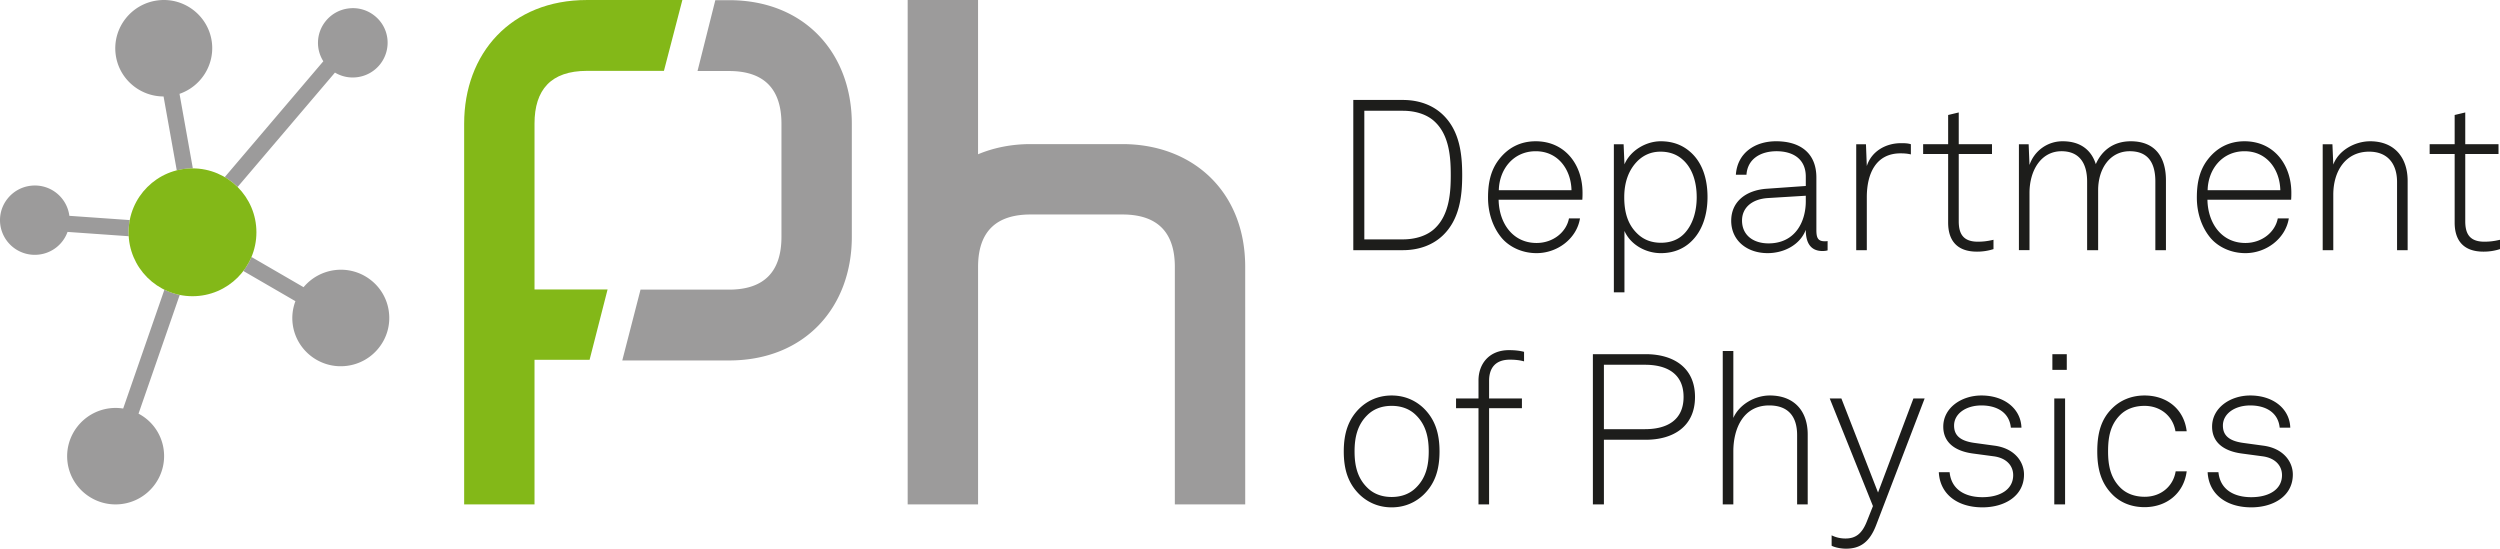 <svg xmlns="http://www.w3.org/2000/svg" xml:space="preserve" preserveAspectRatio="xMinYMin meet" style="enable-background:new 0 0 235.146 51.607" viewBox="0 0 235.146 51.607"><path d="M131.952 9.402c1.594 0 2.87.538 3.747 1.375 1.594 1.515 1.833 3.707 1.833 5.699 0 1.953-.239 4.165-1.833 5.68-.877.837-2.152 1.375-3.747 1.375h-4.663V9.402h4.663zm2.989 12.097c1.395-1.295 1.515-3.428 1.515-5.022 0-1.634-.12-3.746-1.515-5.042-.717-.678-1.813-1.017-2.989-1.017h-3.626v12.097h3.626c1.176 0 2.272-.339 2.989-1.016zM141.277 22.415c-.817-.956-1.315-2.312-1.315-3.826 0-1.255.199-2.491.997-3.547.857-1.136 2.032-1.754 3.487-1.754 2.75 0 4.404 2.192 4.404 4.843 0 .239 0 .378-.02.658h-7.872c.04 2.212 1.335 4.065 3.567 4.065 1.574 0 2.81-1.036 3.049-2.312h1.037c-.299 1.873-2.093 3.268-4.085 3.268-1.436 0-2.592-.638-3.249-1.395zm6.536-4.523c-.04-1.893-1.216-3.667-3.368-3.667-2.112 0-3.428 1.713-3.468 3.667h6.836zM151.797 13.567h.917l.08 1.893c.558-1.315 2.033-2.172 3.408-2.172 1.176 0 2.053.379 2.73.957 1.156.977 1.674 2.511 1.674 4.285 0 1.694-.499 3.229-1.575 4.225-.677.638-1.614 1.056-2.81 1.056-1.455 0-2.87-.817-3.428-2.092v5.779h-.996V13.567zm6.656 8.37c.797-.857 1.136-2.112 1.136-3.388 0-1.415-.398-2.75-1.355-3.567-.498-.438-1.176-.717-2.053-.717-.896 0-1.574.339-2.092.817-.917.876-1.315 2.092-1.315 3.467 0 1.475.359 2.63 1.295 3.487.518.479 1.216.797 2.152.797.977.001 1.714-.338 2.232-.896zM162.835 20.761c0-1.773 1.355-2.87 3.348-3.009l3.667-.259v-.877c0-1.674-1.215-2.391-2.75-2.391-1.495 0-2.73.717-2.83 2.212h-.997c.14-2.053 1.793-3.149 3.786-3.149 2.272 0 3.787 1.116 3.787 3.408v4.922c0 .678.1 1.076.777 1.076.08 0 .199 0 .279-.02v.877c-.14.04-.319.06-.479.06-1.235 0-1.574-.937-1.574-1.993-.538 1.415-2.052 2.192-3.587 2.192-1.932 0-3.427-1.176-3.427-3.049zm7.015-1.833v-.518l-3.567.219c-1.535.1-2.431.937-2.431 2.112 0 1.395 1.076 2.152 2.491 2.152 2.511.001 3.507-2.032 3.507-3.965zM174.592 13.567h.917l.08 2.052c.438-1.395 1.793-2.152 3.208-2.152.299 0 .638 0 .937.1v.957c-.319-.08-.658-.1-.977-.1-2.312 0-3.168 1.913-3.168 4.125v4.982h-.996v-9.964zM183.239 20.94v-6.457h-2.352v-.917h2.352v-2.75l.997-.239v2.989h3.128v.917h-3.128V20.8c0 1.096.338 1.933 1.793 1.933.538 0 .957-.06 1.475-.18v.877a4.99 4.99 0 0 1-1.554.239c-1.953.002-2.711-1.134-2.711-2.729zM189.894 13.567h.917l.08 1.953a3.268 3.268 0 0 1 3.129-2.232c1.714 0 2.71.877 3.108 2.152.538-1.235 1.614-2.152 3.289-2.152 2.332 0 3.308 1.535 3.308 3.667v6.576h-.996v-6.457c0-1.754-.678-2.85-2.412-2.85-1.873 0-2.969 1.654-2.969 3.667v5.64h-1.036v-6.457c0-1.754-.757-2.85-2.411-2.85-1.913 0-3.009 1.793-3.009 3.926v5.38h-.996v-9.963zM207.947 22.415c-.817-.956-1.315-2.312-1.315-3.826 0-1.255.199-2.491.997-3.547.857-1.136 2.032-1.754 3.487-1.754 2.75 0 4.404 2.192 4.404 4.843 0 .239 0 .378-.02.658h-7.872c.04 2.212 1.335 4.065 3.567 4.065 1.574 0 2.81-1.036 3.049-2.312h1.037c-.299 1.873-2.093 3.268-4.085 3.268-1.436 0-2.592-.638-3.249-1.395zm6.536-4.523c-.04-1.893-1.216-3.667-3.368-3.667-2.112 0-3.428 1.713-3.468 3.667h6.836zM218.467 13.567h.917l.08 1.913c.518-1.375 2.073-2.192 3.468-2.192 2.271 0 3.527 1.515 3.527 3.727v6.517h-.996v-6.417c0-1.674-.857-2.85-2.63-2.85-2.212 0-3.368 1.833-3.368 4.045v5.221h-.996v-9.964zM230.881 20.94v-6.457h-2.352v-.917h2.352v-2.75l.997-.239v2.989h3.128v.917h-3.128V20.8c0 1.096.338 1.933 1.793 1.933.538 0 .957-.06 1.475-.18v.877a4.99 4.99 0 0 1-1.554.239c-1.954.002-2.711-1.134-2.711-2.729zM127.907 46.545c-1.096-1.056-1.514-2.371-1.514-4.085 0-1.694.418-3.029 1.514-4.085.718-.677 1.714-1.176 2.989-1.176s2.272.499 2.989 1.176c1.096 1.056 1.515 2.392 1.515 4.085 0 1.714-.418 3.029-1.515 4.085-.717.678-1.714 1.176-2.989 1.176s-2.271-.498-2.989-1.176zm5.281-.677c.937-.917 1.196-2.092 1.196-3.408 0-1.295-.259-2.491-1.196-3.408-.538-.538-1.295-.877-2.292-.877-.996 0-1.753.339-2.292.877-.937.917-1.196 2.112-1.196 3.408 0 1.315.259 2.491 1.196 3.408.538.538 1.295.877 2.292.877.997 0 1.754-.339 2.292-.877zM139.065 38.395h-2.112v-.917h2.112v-1.694c0-1.515.957-2.85 2.87-2.85.578 0 1.036.06 1.415.159v.897c-.359-.1-.757-.16-1.335-.16-1.295 0-1.953.717-1.953 1.993v1.654h3.088v.917h-3.088v9.047h-.997v-9.046zM154.787 33.313c2.61 0 4.643 1.255 4.643 4.025s-2.033 4.025-4.643 4.025h-3.926v6.078h-1.037V33.313h4.963zm3.567 4.025c0-2.192-1.574-3.029-3.627-3.029h-3.866v6.058h3.866c2.052.001 3.627-.837 3.627-3.029zM163.035 33.014v6.297c.558-1.275 2.033-2.113 3.428-2.113 2.272 0 3.567 1.435 3.567 3.667v6.576h-.996v-6.517c0-1.753-.837-2.79-2.631-2.79-2.431 0-3.368 2.172-3.368 4.324v4.982h-.996V33.014h.996zM172.28 51.328v-.976c.359.179.797.299 1.295.299.957 0 1.554-.438 2.013-1.594l.578-1.455-4.065-10.124h1.096l3.448 8.848 3.328-8.848h1.056l-4.563 11.917c-.618 1.614-1.515 2.212-2.83 2.212-.638 0-1.196-.179-1.356-.279zM182.362 44.413h1.016c.16 1.634 1.455 2.351 3.089 2.351 1.654 0 2.89-.717 2.89-2.072 0-.877-.618-1.614-1.833-1.773l-1.933-.259c-1.674-.219-2.81-1.016-2.81-2.531 0-1.774 1.714-2.93 3.587-2.93 2.152 0 3.707 1.236 3.767 3.029h-.997c-.139-1.435-1.315-2.092-2.77-2.092s-2.57.777-2.57 1.893c0 .817.438 1.435 1.933 1.634l1.894.259c1.873.259 2.75 1.515 2.75 2.71 0 2.033-1.833 3.089-3.906 3.089-2.373 0-4.007-1.256-4.107-3.308zM194.398 33.313v1.475h-1.355v-1.475h1.355zm-.16 4.165v9.964h-1.016v-9.964h1.016zM198.701 46.525c-1.056-1.056-1.435-2.372-1.435-4.065 0-1.714.358-3.049 1.435-4.085.717-.697 1.734-1.176 3.009-1.176 2.112 0 3.727 1.295 3.966 3.368h-1.056c-.219-1.375-1.355-2.392-2.91-2.392-.977 0-1.754.319-2.292.857-.937.937-1.136 2.112-1.136 3.428 0 1.295.219 2.471 1.156 3.408.538.538 1.315.857 2.292.857 1.554 0 2.69-1.017 2.909-2.392h1.037c-.259 2.053-1.874 3.368-3.966 3.368-1.275 0-2.292-.458-3.009-1.176zM207.647 44.413h1.016c.16 1.634 1.455 2.351 3.089 2.351 1.654 0 2.89-.717 2.89-2.072 0-.877-.618-1.614-1.833-1.773l-1.933-.259c-1.674-.219-2.81-1.016-2.81-2.531 0-1.774 1.714-2.93 3.587-2.93 2.152 0 3.707 1.236 3.767 3.029h-.997c-.139-1.435-1.315-2.092-2.77-2.092s-2.57.777-2.57 1.893c0 .817.438 1.435 1.933 1.634l1.894.259c1.873.259 2.75 1.515 2.75 2.71 0 2.033-1.833 3.089-3.906 3.089-2.373 0-4.007-1.256-4.107-3.308z" style="fill:#1d1d1b"/><path d="M55.208 6.665h7.241L64.182 0l-8.974.001c-7.159 0-11.55 5.033-11.55 11.629v35.815h6.618V33.842h5.179l1.693-6.618h-6.872V11.63c-.001-3.198 1.553-4.965 4.932-4.965z" style="fill:#83b818"/><path d="m117.123 47.444-.001-22.339c0-7.159-4.999-11.551-11.551-11.551h-8.642c-1.786 0-3.45.337-4.935.956V-.001h-6.62v47.444h6.622V25.106c0-3.378 1.757-4.932 4.934-4.932h8.642c3.176 0 4.932 1.554 4.932 4.932v22.339h6.619zM68.57.016h-1.288L65.608 6.68h2.962c3.379 0 4.933 1.767 4.933 4.965v10.63c0 3.198-1.554 4.967-4.933 4.967h-8.323l-1.717 6.662h10.04c7.159 0 11.551-5.032 11.551-11.629v-10.63C80.12 5.048 75.728.016 68.57.016zM30.412 5.762l-9.276 10.9c.442.259.851.567 1.211.926l9.159-10.761a3.24 3.24 0 0 0 2.082.435 3.271 3.271 0 0 0 2.847-3.639 3.223 3.223 0 0 0-1.238-2.169 3.246 3.246 0 0 0-2.415-.66 3.261 3.261 0 0 0-2.179 1.232 3.235 3.235 0 0 0-.191 3.736zM15.384 9.073l1.243 6.955c.474-.12.968-.191 1.479-.191l.033.002-1.254-7.013c2.016-.692 3.308-2.716 3.043-4.849-.31-2.483-2.596-4.257-5.086-3.94-2.495.312-4.273 2.585-3.964 5.068.285 2.278 2.231 3.964 4.506 3.968zM13.03 38.909l3.874-11.168a5.947 5.947 0 0 1-1.439-.497l-3.879 11.182a4.553 4.553 0 0 0-1.271-.022c-2.495.311-4.273 2.584-3.964 5.067.286 2.292 2.253 3.973 4.517 3.973.188 0 .379-.012.57-.036 2.494-.311 4.272-2.583 3.963-5.066a4.488 4.488 0 0 0-2.371-3.433zM36.579 29.346a4.497 4.497 0 0 0-1.723-3.021 4.545 4.545 0 0 0-3.363-.919 4.582 4.582 0 0 0-2.939 1.607l-4.902-2.842c-.198.473-.46.912-.767 1.315l4.901 2.842a4.51 4.51 0 0 0-.257 2.145c.31 2.481 2.587 4.251 5.086 3.939a4.535 4.535 0 0 0 3.034-1.717 4.492 4.492 0 0 0 .93-3.349zM12.112 22.219c-.007-.123-.019-.245-.019-.37 0-.394.04-.777.113-1.15L6.524 20.3a3.268 3.268 0 0 0-3.652-2.826 3.262 3.262 0 0 0-2.179 1.233 3.234 3.234 0 0 0-.668 2.406 3.27 3.27 0 0 0 3.653 2.83 3.255 3.255 0 0 0 2.674-2.129l5.76.405z" style="fill:#9c9b9b"/><circle cx="18.106" cy="21.849" r="6.012" style="fill:#83b818"/></svg>